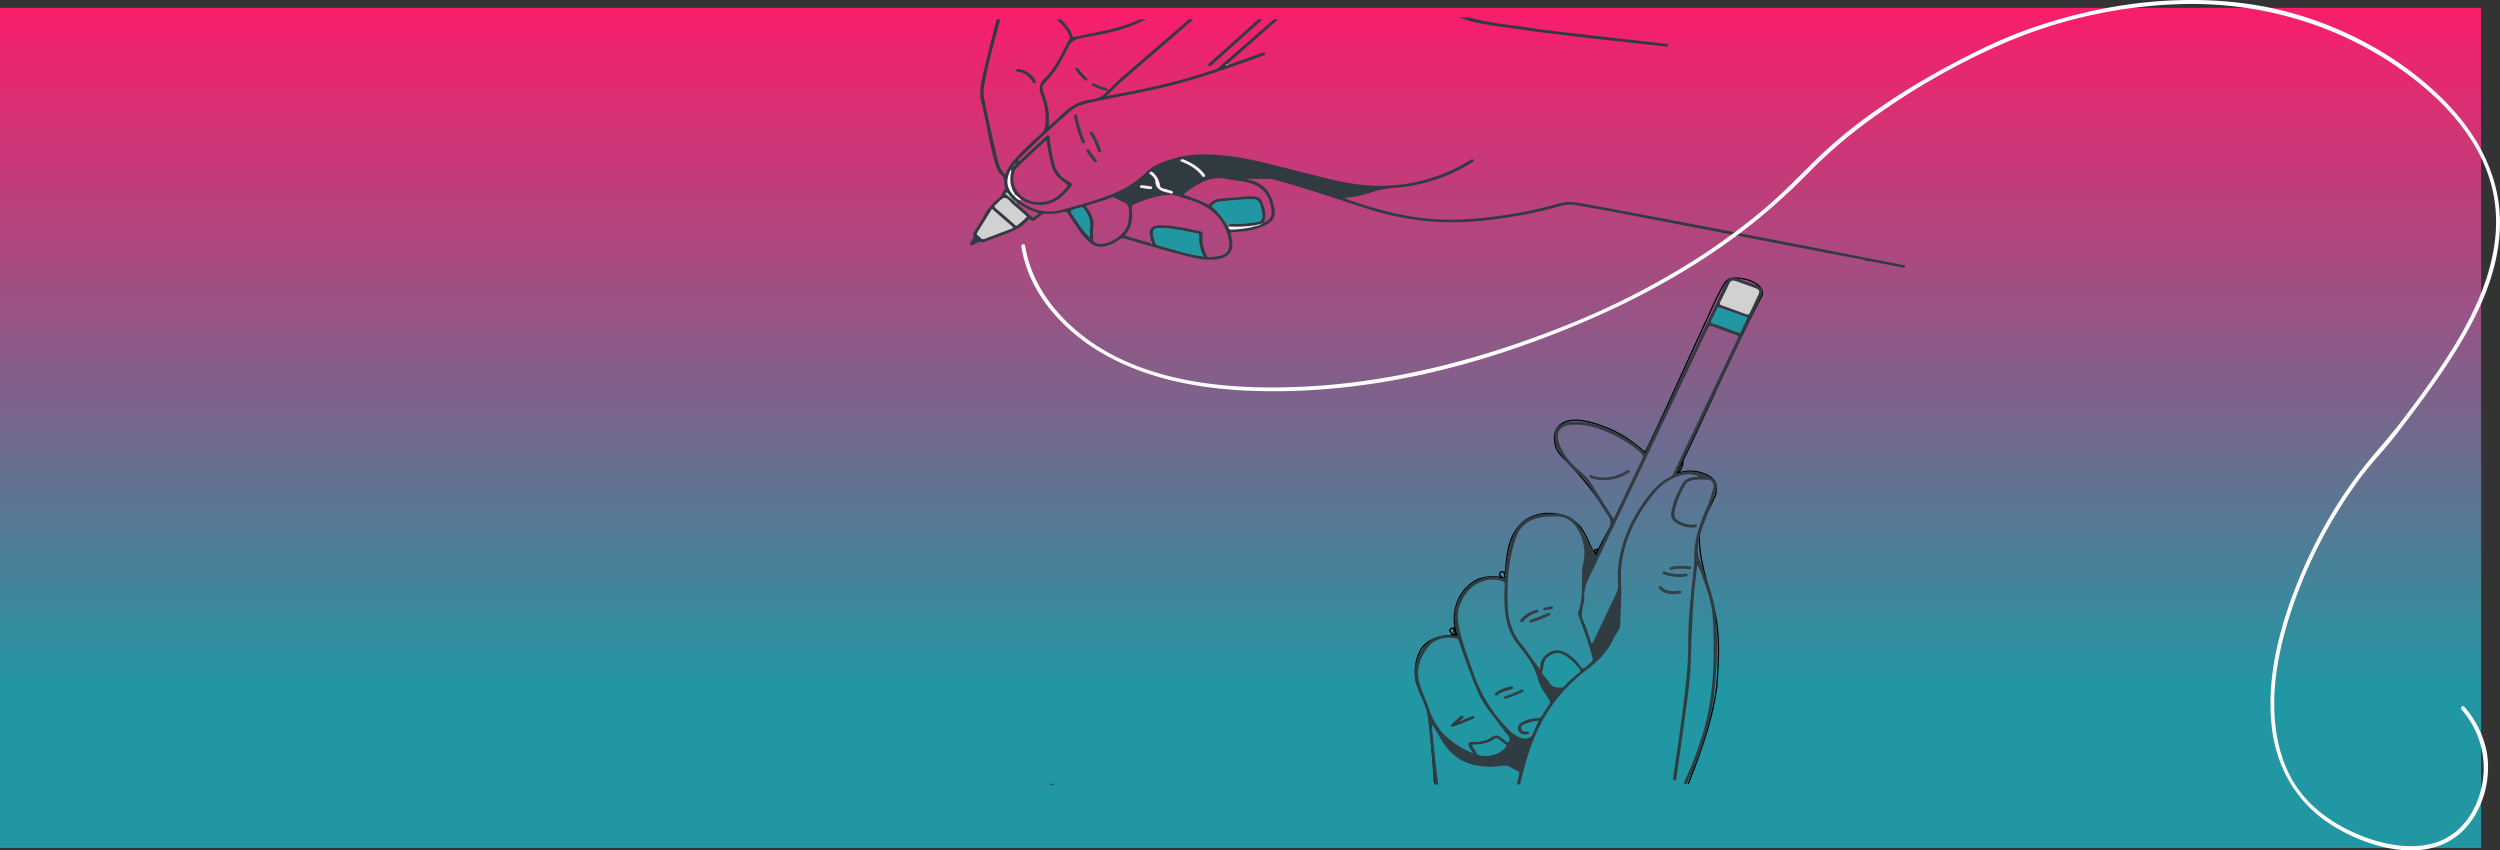 <svg id="Capa_6" data-name="Capa 6" xmlns="http://www.w3.org/2000/svg" xmlns:xlink="http://www.w3.org/1999/xlink" viewBox="0 0 1935.02 658.2"><rect x="0" y="0" width="1935.02" height="658.2" fill="#333333" stroke="none"/><defs><style>.cls-1{fill:url(#Degradado_sin_nombre_50);}.cls-2,.cls-5{fill:none;}.cls-2{stroke:#000;stroke-miterlimit:10;}.cls-3{fill:#2f3b40;}.cls-4{fill:#303c41;}.cls-6{fill:#2197a3;}.cls-7{fill:#d1d1d1;}.cls-8{fill:#f2f3f3;}.cls-9{fill:#fefefe;}.cls-10{fill:#91e1a7;}.cls-11{fill:#fcfcfc;}.cls-12{fill:#fff;}.cls-13{fill:#354046;}.cls-14{fill:#91e1a8;}.cls-15{fill:#fcfdfd;}</style><linearGradient id="Degradado_sin_nombre_50" x1="960.19" y1="656.32" x2="960.19" y2="-2416.01" gradientUnits="userSpaceOnUse"><stop offset="0.04" stop-color="#2197a3"/><stop offset="0.21" stop-color="#f71e6c"/><stop offset="0.47" stop-color="#f07868"/><stop offset="0.67" stop-color="#ebb970"/><stop offset="0.92" stop-color="#fff"/></linearGradient></defs><title>Banner6</title><rect class="cls-1" y="6.04" width="1920.39" height="650.28"/><path class="cls-2" d="M1306.34,600.39c9.62-24.56,19-50,22.18-76.4,1-15.47,2.1-30.93,0-47.3-3.14-21.84-12.56-41.85-13.61-63.68-1.05-12.73,7.33-23.65,12.57-36.38,1-5.46,1-10.92-5.24-14.56-8.38-4.55-16.75-4.55-24.87-1.93,1.44-3.1,2.36-6.5,4.89-9.12-.22,3.1-1.48,7.52-4.89,9.12,10-20.28,19.41-40.77,28.9-61.23s19-40.82,29.15-61q3.76-7.47,7.67-14.89c2-3.86-.91-7.71-4.65-10a28.92,28.92,0,0,0-12.3-3.89c-6-.55-9.23-.24-12.26,4.8-5.66,9.41-9.77,19.75-14.36,29.59-4.82,10.31-9.55,20.65-14.27,31-9.4,20.64-18.75,41.31-28.55,61.81q-1.86,3.9-3.75,7.8c-1.79-.94.92-1.8,0,0a94.93,94.93,0,0,0-33-20.58c-10.19-3.76-28.34-9-35.22,2-2.57,4.1-2.19,9.09-1,13.5,1.51,5.8,7.3,9.93,11.51,14.5a265.29,265.29,0,0,1,25,31.62c3.27,4.85,8.87,10.94,5.76,16.68-3.92,7.23-8.33,14.22-11,21.9a7.6,7.6,0,0,1,.54-3.11,25.28,25.28,0,0,1-.54,3.11c-.39-.81-2.2-4.84,0-4.78s.45,3.89,0,4.78c-5.21-7-7-15.64-12.54-22.49-10.12-11.88-31.06-13.7-43.63-3.69-13.61,11.82-12.56,28.2-14.66,43.66-9.61-2.76,1.74-9.87,0,0-8.37-1.82-17.8-1.82-25.12,3.64-13.62,10-16.76,27.29-11.21,40.94-2.11-1.07-3-4-2.81-6,1.62,1.64,2.08,3.95,2.81,6-1.68-.47-7.33-2.79-5.75-4.93,2.59-3.49,5.58,3.62,5.75,4.93a14.56,14.56,0,0,1-4.49-.81c1.31-.38,3.59-.18,4.49.81-10.78-.92-23.35,1.81-28.58,10.91a35.73,35.73,0,0,0-3.14,25.47c3.14,8.18,8.37,15.46,9.42,24.56,2.09,18.19,3.14,35.47,4.47,53.23" transform="translate(0.39 6.32)"/><path class="cls-3" d="M1472.79,198.87c-.49-.11-1-.2-1.48-.3-81-15.8-162-31.78-243.18-46.69-7.16-1.32-14.17-2.93-21.7-.74a313.06,313.06,0,0,1-40.19,8.74c-16.45,2.53-33,4.24-49.71,3.76-26.32-.75-51-7.46-75.16-16-.34-.13-.75-.23-.59-.91a77.09,77.09,0,0,0,20.08-4.1c6.13-2.32,12.45-3.09,19-3.63a129.88,129.88,0,0,0,59-19.53c.84-.52,1.93-1.05,1.17-2.06s-1.8-.23-2.55.26a108.88,108.88,0,0,1-14.92,8,131.83,131.83,0,0,1-70.71,10.86c-14.26-1.67-27.92-5.51-41.7-8.86-19.52-4.75-38.68-10.65-58.88-13.14-15-1.86-30-2.32-44.58,2.26-7.06,2.21-14.21,4.61-19.21,9.62a75.88,75.88,0,0,1-22.38,15.44c-13.65,6.26-28.4,10-43,14.06a35.58,35.58,0,0,1-30.53-5c-.9-.61-2.77-1.28-2.15-2.15.86-1.22,2.05.3,3,.71,10.64,4.87,20.86,3.55,29.27-3.9a59.67,59.67,0,0,0,6.49-6.93c1.53-1.86,1.6-3-1-4.29-5.83-2.93-9.64-7.34-11.26-13.1a133.41,133.41,0,0,1-3.71-19.45c-.14-1.09.35-2.59-1-3.09-1.68-.61-2.38,1-3.27,1.84-5.86,5.33-11.61,10.76-17.46,16.1-.71.64-1.28,2.37-2.56,1.43-.89-.66.72-1.6,1.38-2.26C802,103.23,815.18,91,828.83,79.1a20.45,20.45,0,0,1,7.93-4.22c3.54-1,7.12-2,10.75-2.72,13.64-2.8,27.34-5.39,41-8.26,28.24-5.95,55.26-15,82-24.73l7-2.57c.77-.28,1.63-.67,1.24-1.51s-1.31-.92-2.28-.49c-.8.35-1.67.61-2.51.91L950.1,44c-.45.11-1.15.42-1.3.29-.53-.5.28-.62.52-.92Q969.09,26,988.86,8.72H985.5q-21.07,18.33-42.08,36.73a8.65,8.65,0,0,1-2.91,1.84c-27,9.23-54.82,15.6-83.22,20.37-.24.19-.5.3-.74,0a3.5,3.5,0,0,1,.4-.32A153,153,0,0,1,869.27,55.4q27-23.35,54-46.68H919.8Q893.9,31.06,868,53.41c-3.64,3.14-6.92,6.61-10.37,9.92l-.75.77c-3.4,4-8,6.12-13.64,6.82-9.34,1.15-16.13,6-22.24,11.82-3,2.89-6.18,5.69-9.61,8.83,0-1.85-.11-3.2,0-4.54.72-8.07-2.13-15.62-4.49-23.23-.75-2.42-.55-4.12,1.5-6.08,8.2-7.86,13-17.52,17.74-27.08C828.46,26,831.65,24,837.26,23c13-2.36,26.11-4.64,38.35-9.4,3.58-1.4,7.06-3,10.53-4.61l.48-.22h-5a101.13,101.13,0,0,1-15.28,5.65c-11.42,3.2-23.16,5.39-34.85,7.75-.81.16-1.43.31-1.78-.74-1.71-5-5-9-8.84-12.66h-3.31c.71.66,1.41,1.32,2.09,2a36.83,36.83,0,0,1,7,8.89c.8,1.54,1.32,3.19.39,4.82-5.75,10.11-9.87,21.11-18.65,29.64-4.49,4.37-4.93,8.25-2.86,13.38A46.73,46.73,0,0,1,808.57,91a9.07,9.07,0,0,1-3,6.06,258,258,0,0,0-21.36,20.83,35.65,35.65,0,0,0-6.53,10.93c-3.67-3.56-5-7.65-5.95-11.69-3.66-15.71-7.22-31.45-10.42-47.24-1.32-6.56.71-13.1,2-19.56,2.85-14,6.87-27.79,10.5-41.65H771.6a5.49,5.49,0,0,1-.58,0c-3.5,13.44-6.91,26.89-10.09,40.38-1.91,8.13-3.83,16.36-1.49,24.76,1,3.48,1.59,7,2.37,10.58,2.43,11,4.18,22.15,7.28,33.06,1.18,4.16,2.07,8.63,5.67,11.74s1.18,7.39,3,10.78c-2.53,1.66-2.26,4.82-4.48,6.56a45.49,45.49,0,0,0-12.4,14.7c-2.15,4.05-4.79,7.9-7.19,11.85-.37.62-1.13,1.49-.9,1.87,1.48,2.49-.92,4-1.67,6-.27.7-1.18,1.38-.33,2.15s1.84.12,2.7-.26c1.62-.7,3.63-2.32,4.75-1.94,2.41.81,3.91-.33,5.67-.91,2.82-.93,5.54-2.1,8.33-3.12,8.45-3.07,17.08-5.89,22.82-12.66a5.14,5.14,0,0,1,.42-.38,1.1,1.1,0,0,1,1.76,0c1.48,1.69,2.68.79,3.94-.26,1.47-1.2,3-2.34,4.48-3.54a3.41,3.41,0,0,1,2.68-.94,42.5,42.5,0,0,0,14.36-1.3c1.86-.44,2.71,0,3.58,1.37,2.49,3.92,5.1,7.77,7.71,11.63A47.26,47.26,0,0,0,843.94,182a11.91,11.91,0,0,0,9.76,2.45A27.57,27.57,0,0,0,866,179.1a4.5,4.5,0,0,1,4.59-.67c16.51,4.93,33,9.84,49.82,14,6.81,1.69,13.72,2.91,20.91,1.92s12.85-4.73,12.09-12.31a26.62,26.62,0,0,0-.93-6c-.81-2.35.08-2.72,2.59-2.82,8.33-.34,16.45-1.56,23.88-5.15,5.63-2.72,8.07-6.7,7.17-12.21a43.75,43.75,0,0,0-1.9-7.7c-2.73-7.61-8.2-13-17.26-15.24-.58-.15-1.48.09-1.76-.79,5.08,0,10.13,0,15.17,0a24.08,24.08,0,0,1,6.5.93c25.12,6.67,49.39,15.41,74.09,23.09a212.07,212.07,0,0,0,83.52,8.56A355.5,355.5,0,0,0,1208.06,153a22.23,22.23,0,0,1,10.1-.73c9.29,1.67,18.63,3.15,27.89,4.92q91.47,17.5,182.9,35.15c5.46,1,11.06,1.67,16.3,3.49,3.09-.1,6,.85,8.91,1.38,6,1.09,12,2.31,18,3.46.72.14,1.71.55,2-.47S1473.6,199.06,1472.79,198.87ZM788.91,148.69c-1.87-.71-3.07-2.12-4.37-3.49.13-.25.19-.56.38-.65a1,1,0,0,1,.79,0c1.31,1.08,2.61,2.15,3.81,3.31A.51.51,0,0,1,788.91,148.69ZM785.07,121c.07,0,.25.15.39.23l-.45.48-.53-.31A2.92,2.92,0,0,1,785.07,121Zm-.59,6.64a6.49,6.49,0,0,1,1.54-3.36c7.44-7.52,15.38-14.62,23.6-22.26a161.88,161.88,0,0,0,3.78,19.64c1.67,5.9,5.43,10.49,11.16,13.87,1.48.87,1.77,1.49.64,2.86-4.07,4.92-8.53,9.5-15.53,11.18C794.3,153.21,781,141.59,784.48,127.59Zm-2.65-2.26a4.42,4.42,0,0,1,2.07-3.11c.71,1.77-1.41,2.43-1.37,3.73a21.09,21.09,0,0,0,2,17c.28.51,1.11,1.1.33,1.58-1,.58-1.38-.4-1.79-.89C778.16,137.79,778.64,131.62,781.83,125.33Zm.78,45.28-21.05,7.94c-2.46.93-2.95-1.27-4.26-2.11-.85-.55-2.2-1.17-1.34-2.54l11.46-18.48c5.36,4.65,10.47,9.11,15.61,13.53C784,169.8,783.67,170.21,782.61,170.61Zm3.62-2.19a5.85,5.85,0,0,1-1.37-1c-4.85-4.21-9.64-8.46-14.55-12.61-1.28-1.08-1.19-1.7.05-2.67,2.32-1.81,4.36-5.06,6.79-5.26s4.48,3.28,6.7,5.14c3.2,2.66,6.28,5.44,9.41,8.17.42.37.83.76,1.16,1.06C794.48,161.84,786.68,168.61,786.23,168.42Zm17-9.26c-3.74,3.39-3.75,3.4-7.42.17l-9.52-8.41-.6-.53-.59-.53-.61-.56-.6-.57-.61-.48c-.21-.16-.41-.33-.61-.5l-.6-.51-3.7-3.06c-.47-.39-.81-.76-.14-1.26s1.07-.23,1.44.26l2.82,3.69.58.55.58.55.58.55.63.5.64.5.63.5.61.52c5.31,3.13,10.49,6.45,16.81,8A2.84,2.84,0,0,1,803.27,159.16Zm110.08-41.53c.12-.56.84-.69,1.8-.67a7.72,7.72,0,0,1,.82.26c6.18,2.56,11.69,5.85,15.59,10.88.57.73,1.36,1.54.26,2.29-.88.6-1.49-.17-1.92-.74-3.75-4.9-9-8.19-15.06-10.63C914.15,118.74,913.17,118.53,913.35,117.63Zm-23.85,9.68c.32-.33.68-.62,1-.89a3.61,3.61,0,0,1,2,1.24,16.06,16.06,0,0,1,4.91,9.39c.29,1.59,1.1,2.21,2.76,2.57,2,.45,4,1.14,6,1.72.93.27,1.49.56,1.15,1.64-.45,1.4-1.22.32-1.8.29s-.93-.34-1.41-.42c-5.67-1-10-3-10.2-8.85-.09-2.16-2-3.94-3.9-5.44C889.59,128.24,888.9,127.94,889.5,127.31ZM882,138.07c.12-.89.91-1.07,1.77-1,2.07.26,4.13.59,6.2.85.93.11,1.6.47,1.45,1.3s-1.07.89-2.36.76c-1.61-.23-3.67-.52-5.73-.83C882.56,139.08,881.84,138.87,882,138.07Zm-38.71,31.56c-.44,2.53-.08,5.17-.08,7.77-5.29-4.84-8.73-10.51-12.48-16-3.2-4.69-3.19-4.7,2.75-6.44,4.15-1.22,4.14-1.21,6.4,2.17C842.42,161,844.05,165,843.24,169.63Zm9.57,12.85a8.93,8.93,0,0,1-4.14-.41c-1.84-.68-3.48-1.41-3-3.79.36-1.86-.16-3.84-.32-6.23,1.71-6.32-.29-12.39-4.81-17.94-.73-.89-.3-1.15.65-1.45,6.34-2,12.82-3.74,19-6.21a2.85,2.85,0,0,1,2.53.47,34.82,34.82,0,0,0,5.49,2.76c4.35,1.4,5.31,4.21,5.23,7.83a45.8,45.8,0,0,1-.72,8.91C871,174,861.7,181.43,852.81,182.48Zm59.84,5.81c-5.31-1.41-10.56-3-15.86-4.38-1.71-.46-2.7-1-3.11-2.77-.47-2-1.55-4-1.71-6.09-.27-3.49,1.18-4.91,5.14-4.9,10,0,19.52,2.43,29.17,4.2,1.29.24,1.55.87,1.48,1.89a29.22,29.22,0,0,0,3.51,16A124.37,124.37,0,0,1,912.65,188.29Zm28.74,3.87c-9,.92-7,1.83-9.84-5.71a24.71,24.71,0,0,1-1.21-11.18c.1-1.2.07-2.16-1.73-2.55-9.88-2.13-19.75-4.4-30-4.67-7.58-.2-10.24,2.71-8.8,9.23.32,1.45.89,2.86,1.34,4.29.08.19.16.37.23.55l-.7-.09q-9.46-2.73-18.94-5.47c-.74-.22-2.07-.16-.94-1.45,5.26-6,5.39-13,4.79-20.1-.14-1.79.28-2.65,2.15-3.42,8-3.32,16.22-6.23,25.21-7a17.51,17.51,0,0,1,7.46.58c7.1,2.6,14.69,4.24,21.24,7.89,10.34,5.74,16.08,14.22,18.71,24.44a22.45,22.45,0,0,1,.66,6.27C950.87,188.51,947.77,191.51,941.39,192.16ZM975.89,167c-1.47,1.43-3.54,1.59-5.49,2a77.05,77.05,0,0,1-17.48,2.35c-1.95.07-2.38-.89-2.58-2.21-3.56-5.26-6.83-10.7-12.19-14.85-1-.74-.39-1.39.21-2a8.65,8.65,0,0,1,5.45-2.58c8.2-.91,16.42-1.63,24.69-1.92,3.29-.12,5.25,1.06,6.21,3.86a27.72,27.72,0,0,1,2,9.51c0,2.43-1.19,3.86-4.08,4.38a115.77,115.77,0,0,1-19.24,1.54c-1.52,0-3.27-.21-2.84,1.95a97.76,97.76,0,0,0,19.87-.86l5.48-1.18c.07-.38.37-.52.77-.49.09,0,.17.18.26.29Zm7.27-14a24.63,24.63,0,0,1,.68,6.28c-.22,2.91-2.62,5.56-6.16,6.59,2.64-5.63.77-10.87-1.25-16.12-.93-2.44-2.82-3.66-5.76-4-4.89-.49-9.66.31-14.48.68-4.12.33-8.26.54-12.36,1a11.47,11.47,0,0,0-7.7,3.77c-.49.57-.73,1.22-1.83.63-5.76-3.09-12.1-5.13-18.7-7.59,5.78-4.75,11.63-8.72,18.68-11.2a27.69,27.69,0,0,1,14.51-.88c4.44.82,8.94,1.38,13.4,2.09C974.28,136.22,981.2,142.4,983.16,153Z" transform="translate(0.39 6.32)"/><path class="cls-4" d="M1362.54,223.74c2.58-5.4,1.53-7.52-4.75-9.74l-12-4.24c-5.94-2.1-8.37-1.22-10.81,3.94-5.19,11-10.33,22-15.55,32.91q-15.72,33.08-31.51,66.12-7.47,15.66-15,31.38a3.5,3.5,0,0,1-.9-.45c-6.81-7.36-15.93-12.1-25.24-16.52-9.7-4.6-20-7.53-31.29-6.89-8,.46-12.68,4.65-12.58,11.32a23.89,23.89,0,0,0,3.56,11.59c4.26,7.4,10.22,13.65,17.17,19.24a13.11,13.11,0,0,1,3,2.89c6.48,10.22,13,20.44,19.53,30.61a3.52,3.52,0,0,1,.17,3.93c-2.74,5.55-5.34,11.16-8,16.74-1,2.2-2.11,4.39-3.46,7.16-3.3-6.13-7.31-11.18-9.83-16.94-3.44-7.9-8.48-14.42-19.3-15.47a58.34,58.34,0,0,0-8.77.05c-13.76.76-22.21,6.57-26.43,17.89-3.66,9.84-5.27,20-6.05,30.24-.15,1.9-.51,2.41-2.75,1.68a23.81,23.81,0,0,0-17.29,1.05c-12.09,5.21-20.52,19.55-18.87,32.15a78.13,78.13,0,0,0,2.13,11.41c-1.61-.13-2.89-.27-4.17-.33-8.21-.36-15.48,1.37-20.54,7.44a40,40,0,0,0-6.5,11.83c-3.08,8.2-1.92,16.2,1.34,24.2,2.62,6.43,5.94,12.8,6.83,19.57,1.89,14.38,3,28.84,4.54,43.26.31,3.06.69,6.1,1.08,9.15l2.61.1q-2.52-18.74-4.27-37.55c-.28-2.89-1-5.78-.34-8.78,2.49,3.81,4.65,7.72,6.94,11.57,5.48,9.2,13,16.52,25,19.39a58.1,58.1,0,0,0,21.91.8c2.41-.35,4.48-.29,6.51,1a46.3,46.3,0,0,0,5.64,3.06,1.83,1.83,0,0,1,1.18,2.53q-.91,3.66-1.76,7.32c0,.12,0,.24-.08.36a6.83,6.83,0,0,1,1.5.07l.89.12.14,0a1.62,1.62,0,0,1,0-.19c1.82-7.87,3.94-15.69,6.41-23.46,8.11-25.53,22.17-47.84,45.52-65.43,8.41-6.33,15.6-13.72,19.95-22.88,1.3-2.75,3.07-5.33,4.64-8a5.76,5.76,0,0,0,.91-2.74c.42-11.32,1.18-22.65.71-34-1.08-25.68,9-48.17,25.68-68.77a41.24,41.24,0,0,1,21.42-14c4.4-1.23,8.58-.66,13,.58a3,3,0,0,1-2.48.76c-4.88.33-8.53,2-10.7,6.15-3.12,5.91-6,11.89-7.43,18.27-.62,2.72-1.43,5.59.18,8.26,2.38,4,12.15,7.53,17.26,6.44.88-.19,1.94-.3,1.82-1.37-.15-1.25-1.3-.82-2.13-.75a21.4,21.4,0,0,1-11.51-2.57c-3.17-1.61-4.27-3.94-3.7-7.1a65.62,65.62,0,0,1,8.21-21.06,5.52,5.52,0,0,1,2.5-2.58c5.11-2.25,10.59-1.48,16-1.46.26,0,.5.28.76.41,3,1.52,3,3.85,2.41,6.42a110.94,110.94,0,0,1-6.14,17.6c-5.27,12.35-9.12,24.89-8.5,38.23a57.61,57.61,0,0,1-.73,8.66c-1.81,17.92-3.89,35.83-3.92,53.85a275.94,275.94,0,0,1-1.45,29.46c-2.51,23.24-5.75,46.4-9.28,69.54-.36,2.35-.66,4.7-.94,7.06-.08.69-.05,1.48,1.07,1.59s1.22-.72,1.39-1.38a11.74,11.74,0,0,0,.17-1.31c1.93-13.76,3.93-27.51,5.8-41.28,2.16-15.94,4.65-31.87,5.18-47.94.75-22.55,1.37-45.1,4.2-67.55l.93-7.6a46.51,46.51,0,0,1,3.65,8.51c2.52,7.4,5.43,14.71,6.91,22.33,1.84,9.47,1.89,19.05,2,28.62.38,22.25-1,44.37-6.87,66.14a275.65,275.65,0,0,1-15.13,41c-.43.94-.82,1.88-1.22,2.82q1.23.13,2.43.33c1.3-3.22,2.67-6.42,4.18-9.6,5.78-12.18,9.61-24.91,12.9-37.77a202.74,202.74,0,0,0,5.48-37.55c1-16.32,1.36-32.65-.58-48.92-1.42-11.92-6.32-23.18-10.11-34.63-1-2.94-2.35-5.78-2.86-8.84-1.13-6.86.47-13.44,2.7-20,3.49-10.25,8.25-20.17,11-30.62.79-3,1.17-6.06-2.13-8.18-7.3-4.67-15.35-6.9-24.47-5.24-1.24.23-2.29,1.13-4,.8,2.39-5,4.72-9.91,7.07-14.82Q1333.5,284.53,1362.54,223.74Zm-31.36,3.71c2.38-4.64,4.5-9.37,6.8-14,1.33-2.71,2.59-3.14,5.67-2,4.85,1.72,9.68,3.48,14.52,5.23,1.76.64,3.26,1.46,3.07,3.51-.2.5-.4,1.09-.67,1.65-2.18,4.62-4.42,9.21-6.54,13.84-.65,1.41-1.3,1.85-3.1,1.17-6.08-2.32-12.24-4.51-18.4-6.66C1330.91,229.54,1330.37,229,1331.18,227.45Zm-7,14.59c1.58-3.12,3.12-6.26,4.52-9.45.51-1.13,1.1-1.2,2.24-.79,6.51,2.36,13,4.66,19.55,7,.57.2,1.49.23,1.37,1.19-.07.18-.16.44-.28.68-1.51,3.15-3.06,6.28-4.5,9.46-.49,1.07-1,1.26-2.25.81-6.5-2.39-13-4.71-19.56-7C1324.13,243.56,1323.59,243.19,1324.17,242Zm-92.06,127.2a41.18,41.18,0,0,0-8.81-10.19c-7.82-6.57-14.49-13.93-17.24-23.39a16.56,16.56,0,0,1-.58-2.58c-.75-6.37,3-10.2,10.41-10.66a55.12,55.12,0,0,1,22.41,3.64c11.76,4.27,22.32,10.13,31.27,18.11,1.76,1.56,2,3,1,5.07-7,14.36-13.78,28.78-20.67,43.17a4.37,4.37,0,0,1-1.64,2.42C1242.86,386.29,1237.35,377.83,1232.11,369.24Zm-67.23,202.84c-4.39,5.41-13.42,8-20.76,5.91-.93-.26-1.36-.49-1.66-1.45-.66-2.17-2.75-3.82-3.39-6.38,6.31-.19,12.26-.84,17.18-4.45a2.35,2.35,0,0,1,3,0c1.9,1.43,3.75,2.92,5.67,4.33C1165.94,570.83,1165.44,571.39,1164.88,572.08Zm2.73-4.8c-.38,1.35-.84,1.37-1.92.52q-2.34-1.87-4.82-3.6a5.12,5.12,0,0,0-6.54,0c-4.19,3-9.23,3.78-14.49,3.75-3.61,0-4.35.82-3.08,3.74a20.6,20.6,0,0,0,1.35,2.35c.41.69.86,1.37,1.68,2.66a66.87,66.87,0,0,1-16.94-9.71c-9-6.69-14.06-15.46-17.38-25.11-2.37-6.87-5.71-13.5-7.44-20.53-2.5-10.16.84-19.36,7.54-27.58,4.58-5.62,13.94-7.8,21.29-5.8,1.47.4,1.59,1.38,2,2.4,5,14.11,9.79,28.29,16.1,42.05,3.49,7.61,9.37,13.86,14.27,20.66,2.45,3.42,5,6.79,7.73,10.06A4,4,0,0,1,1167.61,567.28Zm30.94-28.21c-1.93,2.77-3.72,5.62-5.41,8.51a3.57,3.57,0,0,1-3.19,1.92c-4.41.42-8.82,1-12.59,3.34-2.63,1.6-3.56,4.1-2.38,6.45s3.23,3,5.9,2.82c1-.07,2.27,0,2.25-1.21s-1.19-.92-2.09-.94c-1.75-.05-3.52-.14-4-2.05s.73-2.95,2.48-3.74a39.52,39.52,0,0,1,11.14-2.7c-1.87,4-3.55,7.76-5.37,11.46-1,2.06-5.07,3-8.28,1.9-4.8-1.6-8.18-4.75-11.34-8.08a113.8,113.8,0,0,1-25.39-41.45c-3.42-9.9-7.24-19.69-9.87-29.78-2.12-8.16-4-16.46-.45-24.62,3.38-7.69,8.42-14.48,17.87-17.51a22.23,22.23,0,0,1,14.19,0c1.85.63,2.42,1.47,2.29,3.13a114.31,114.31,0,0,0,0,18.41c.85,9.76,3.35,18.92,9.82,27.22,5.23,6.72,10.72,13.39,13.88,21.17a28.65,28.65,0,0,1,1.65,4.77c1.37,6.45,5.49,11.81,9,17.4A2.73,2.73,0,0,1,1198.55,539.07ZM1222,514a94.32,94.32,0,0,0-11.85,10.86c-1,1.15-2.31.81-3.14.86-3.82.08-6.49-.9-8.11-3.7-.81-1.4-2-2.64-2.93-4s-3.19-3.3-2.75-4.16c2-3.89.22-8.81,5-12,4.23-2.85,7.52-3.55,12.08-1.09,5.18,2.8,8.65,7,12.13,11.23C1223.1,512.89,1222.75,513.4,1222,514Zm8.93-7.63c-2,1.56-3.76,4.36-5.9,4.59-1.74.18-3-3.24-4.74-4.91a46.07,46.07,0,0,0-7.82-6.57c-6.62-4.12-12.64-2.93-17.89,2.75-2.4,2.6-3,5.78-2.85,9.86-4-5.54-7.55-10.39-11.06-15.25a49,49,0,0,0-2.9-4c-8.36-9.41-10.9-20.42-11.2-31.88-.4-15.37.33-30.71,4.7-45.72,1.31-4.48,2.65-9,5.84-12.88,4.78-5.8,11.61-8.17,19.47-8.8,1.9-.15,3.84,0,5.75-.12,9-.65,14.68,3.52,18.5,10a36,36,0,0,1,4,27.36,34.07,34.07,0,0,0-.67,8.1c0,9.64.33,19.31-3,28.68a4.42,4.42,0,0,0,.44,3.08c3.79,10.52,7.7,21,10.56,31.76C1232.56,504.07,1232.42,505.23,1230.93,506.38Zm63.73-145.95a3.69,3.69,0,0,1-1.74,2.06c-8.32,4-14,10.22-19,17-12.09,16.26-19.81,33.9-21.82,53.25-.5,4.79-.15,9.65-.1,14.48a11.62,11.62,0,0,1-1.19,5.36c-5.87,12.22-11.66,24.48-17.5,36.72a4.93,4.93,0,0,1-1.81,2.54c-2.16-6.08-3.8-12.06-6.46-17.69-2.2-4.67-.55-8.88.22-13.3a18.29,18.29,0,0,0,.64-4.42c-.66-8.63,3.87-16,7.48-23.57q44.09-92.48,88.13-185c1-2,1.74-2.35,4-1.43,5.86,2.32,11.84,4.4,17.83,6.48,1.7.59,2,1.18,1.25,2.69Q1319.59,308,1294.66,360.43Z" transform="translate(0.39 6.32)"/><path class="cls-5" d="M890.68,182c-6.31-1.83-12.63-3.64-18.94-5.48-.74-.22-2.07-.16-.94-1.45,5.26-6,5.39-13,4.79-20.1-.14-1.79.28-2.65,2.15-3.42,8-3.32,16.22-6.23,25.21-7a17.51,17.51,0,0,1,7.46.58c7.1,2.6,14.69,4.24,21.24,7.89,10.34,5.74,16.08,14.22,18.71,24.44a22.45,22.45,0,0,1,.66,6.27c-.15,4.75-3.25,7.75-9.63,8.4-9,.92-7,1.83-9.84-5.71a24.71,24.71,0,0,1-1.21-11.18c.1-1.2.07-2.16-1.73-2.55-9.88-2.13-19.75-4.4-30-4.67-7.58-.2-10.24,2.71-8.8,9.23.32,1.45.89,2.86,1.34,4.29Z" transform="translate(0.39 6.32)"/><path class="cls-5" d="M809.62,102a161.88,161.88,0,0,0,3.78,19.64c1.67,5.9,5.43,10.49,11.16,13.87,1.48.87,1.77,1.49.64,2.86-4.07,4.92-8.53,9.5-15.53,11.18-15.37,3.69-28.63-7.93-25.19-21.93a6.49,6.49,0,0,1,1.54-3.36C793.46,116.71,801.4,109.61,809.62,102Z" transform="translate(0.39 6.32)"/><path class="cls-5" d="M915.6,144.28c5.78-4.75,11.63-8.72,18.68-11.2a27.69,27.69,0,0,1,14.51-.88c4.44.82,8.94,1.38,13.4,2.09,12.09,1.93,19,8.11,21,18.71a24.63,24.63,0,0,1,.68,6.28c-.22,2.91-2.62,5.56-6.16,6.59,2.64-5.63.77-10.87-1.25-16.12-.93-2.44-2.82-3.66-5.76-4-4.89-.49-9.66.31-14.48.68-4.12.33-8.26.54-12.36,1a11.47,11.47,0,0,0-7.7,3.77c-.49.57-.73,1.23-1.83.63C928.54,148.78,922.2,146.74,915.6,144.28Z" transform="translate(0.39 6.32)"/><path class="cls-5" d="M845.33,172.05c1.71-6.32-.29-12.39-4.81-17.94-.73-.89-.3-1.15.65-1.45,6.34-2,12.82-3.74,19-6.21a2.85,2.85,0,0,1,2.53.47,34.82,34.82,0,0,0,5.49,2.76c4.35,1.4,5.31,4.21,5.23,7.83a45.8,45.8,0,0,1-.72,8.91c-1.71,7.61-11,15-19.86,16.06a8.93,8.93,0,0,1-4.14-.41c-1.84-.68-3.48-1.41-3-3.79C846,176.42,845.49,174.44,845.33,172.05Z" transform="translate(0.39 6.32)"/><path class="cls-6" d="M950.34,169.14c-3.56-5.26-6.83-10.7-12.19-14.85-1-.74-.39-1.39.21-2a8.65,8.65,0,0,1,5.45-2.58c8.2-.91,16.42-1.63,24.69-1.92,3.29-.12,5.25,1.06,6.21,3.86a27.72,27.72,0,0,1,2,9.51c0,2.43-1.19,3.86-4.08,4.38a115.77,115.77,0,0,1-19.24,1.54c-1.52,0-3.27-.21-2.84,1.95Z" transform="translate(0.39 6.32)"/><path class="cls-6" d="M931.27,192.27a124.37,124.37,0,0,1-18.62-4c-5.31-1.41-10.56-3-15.86-4.38-1.71-.46-2.7-1-3.11-2.77-.47-2-1.55-4-1.71-6.09-.27-3.49,1.18-4.91,5.14-4.9,10,0,19.52,2.43,29.17,4.2,1.29.24,1.55.87,1.48,1.89A29.22,29.22,0,0,0,931.27,192.27Z" transform="translate(0.39 6.32)"/><path class="cls-7" d="M767.42,155.42c5.36,4.65,10.47,9.11,15.61,13.53,1,.85.64,1.26-.42,1.66l-21.05,7.94c-2.46.93-2.95-1.27-4.26-2.11-.85-.55-2.2-1.17-1.34-2.54Z" transform="translate(0.39 6.32)"/><path class="cls-7" d="M794.42,161.24c.06.6-7.74,7.37-8.19,7.18a5.85,5.85,0,0,1-1.37-1c-4.85-4.21-9.64-8.46-14.55-12.61-1.28-1.08-1.19-1.7.05-2.67,2.32-1.81,4.36-5.06,6.79-5.26s4.48,3.28,6.7,5.14c3.2,2.66,6.28,5.44,9.41,8.17C793.68,160.55,794.09,160.94,794.42,161.24Z" transform="translate(0.39 6.32)"/><path class="cls-6" d="M843.16,177.4c-5.29-4.84-8.73-10.51-12.48-16-3.2-4.69-3.19-4.7,2.75-6.44,4.15-1.22,4.14-1.21,6.4,2.17,2.59,3.86,4.22,7.85,3.41,12.5C842.8,172.16,843.16,174.8,843.16,177.4Z" transform="translate(0.39 6.32)"/><path class="cls-8" d="M890.47,126.42a3.61,3.61,0,0,1,2,1.24,16.06,16.06,0,0,1,4.91,9.39c.29,1.59,1.1,2.21,2.76,2.57,2,.45,4,1.14,6,1.72.93.27,1.49.56,1.15,1.64-.45,1.4-1.22.32-1.8.29s-.93-.34-1.41-.42c-5.67-1-10-3-10.2-8.85-.09-2.16-2-3.94-3.9-5.44-.41-.32-1.1-.62-.5-1.25C889.82,127,890.18,126.69,890.47,126.42Z" transform="translate(0.39 6.32)"/><path class="cls-5" d="M786.78,150.54c5.31,3.13,10.49,6.45,16.81,8a2.84,2.84,0,0,1-.32.66c-3.74,3.39-3.75,3.4-7.42.17q-4.77-4.2-9.51-8.41Z" transform="translate(0.39 6.32)"/><path class="cls-8" d="M970.4,169a77.05,77.05,0,0,1-17.48,2.35c-1.95.07-2.38-.89-2.58-2.21l.18-.14a97.76,97.76,0,0,0,19.87-.86Z" transform="translate(0.39 6.32)"/><path class="cls-9" d="M782.53,126a21.09,21.09,0,0,0,2,17c.28.51,1.11,1.1.33,1.58-1,.58-1.38-.4-1.79-.89-4.9-5.88-4.42-12-1.23-18.34Z" transform="translate(0.39 6.32)"/><path class="cls-8" d="M889,140c-1.61-.23-3.67-.52-5.73-.83-.72-.11-1.44-.32-1.33-1.12s.91-1.07,1.77-1c2.07.26,4.13.59,6.2.85.93.11,1.6.47,1.45,1.3S890.3,140.15,889,140Z" transform="translate(0.39 6.32)"/><path class="cls-10" d="M782.1,147.24l-3.69-3.06c-.47-.39-.81-.76-.14-1.26s1.07-.23,1.44.26l2.82,3.69Z" transform="translate(0.39 6.32)"/><path class="cls-9" d="M784.54,145.2c.13-.25.19-.56.38-.65a1,1,0,0,1,.79,0c1.31,1.08,2.61,2.15,3.81,3.31a.51.51,0,0,1-.61.79C787,148,785.84,146.57,784.54,145.2Z" transform="translate(0.39 6.32)"/><path class="cls-7" d="M970.4,169v-.86l5.48-1.18,0,0C974.42,168.41,972.35,168.57,970.4,169Z" transform="translate(0.39 6.32)"/><path class="cls-7" d="M975.87,167c.07-.38.37-.52.77-.49.09,0,.17.18.26.29l-1,.22Z" transform="translate(0.39 6.32)"/><path class="cls-11" d="M891.15,181.57l.23.55-.7-.09Z" transform="translate(0.39 6.32)"/><path class="cls-10" d="M786.18,150l.6.52-.44.38-.61-.53Z" transform="translate(0.39 6.32)"/><path class="cls-10" d="M782.53,146.87l.58.55c-.14.11-.28.22-.4.33l-.6-.51A5,5,0,0,1,782.53,146.87Z" transform="translate(0.39 6.32)"/><path class="cls-10" d="M783.31,148.26l-.6-.51c.12-.11.26-.22.4-.33l.58.55Z" transform="translate(0.39 6.32)"/><path class="cls-10" d="M783.93,148.73l-.61-.48.37-.28.58.55Z" transform="translate(0.39 6.32)"/><path class="cls-10" d="M784.53,149.31l-.6-.58.34-.21.63.5Z" transform="translate(0.39 6.32)"/><path class="cls-10" d="M784.9,149l.64.5c-.14.11-.27.23-.4.35l-.61-.56Z" transform="translate(0.39 6.32)"/><path class="cls-10" d="M785.54,149.52l.63.5-.44.37-.59-.52C785.27,149.75,785.4,149.63,785.54,149.52Z" transform="translate(0.39 6.32)"/><path class="cls-5" d="M1191.73,512.1c-4-5.54-7.55-10.39-11.06-15.25a49,49,0,0,0-2.9-4c-8.36-9.41-10.9-20.42-11.2-31.88-.4-15.37.33-30.71,4.7-45.72,1.31-4.48,2.65-9,5.84-12.88,4.78-5.8,11.61-8.17,19.47-8.8,1.9-.15,3.84,0,5.75-.12,9-.65,14.68,3.52,18.5,10a36,36,0,0,1,4,27.36,34.07,34.07,0,0,0-.67,8.1c0,9.64.33,19.31-3,28.68a4.42,4.42,0,0,0,.44,3.08c3.79,10.52,7.7,21,10.56,31.76.44,1.65.3,2.81-1.19,4-2,1.56-3.76,4.36-5.9,4.59-1.74.18-3-3.24-4.74-4.91a46.07,46.07,0,0,0-7.82-6.57c-6.62-4.12-12.64-2.93-17.89,2.75C1192.18,504.84,1191.58,508,1191.73,512.1Zm-7.14-36.53a82.13,82.13,0,0,0,14.55-5.76.82.82,0,0,0,.26-1.37,1,1,0,0,0-1.3-.36c-4.56,2.05-9.26,3.83-14,5.49-.64.22-.94.7-.64,1.28A1.21,1.21,0,0,0,1184.59,475.57Zm5.61-9c-.34-1.32-1.29-1-2.3-.68A22.75,22.75,0,0,0,1177,473c-.55.63-1.3,1.33-.3,2s1.68-.06,2.22-.71a20.86,20.86,0,0,1,9.72-6.32C1189.38,467.71,1190.16,467.47,1190.2,466.59Zm4.92-.5c2.13-.36,3.7-.66,5.28-.89.82-.12,1.29-.44,1.19-1.2s-.67-1.07-1.48-.93c-1.67.28-3.32.6-5,.93-.83.17-1.16.68-.9,1.38A1.14,1.14,0,0,0,1195.12,466.09Z" transform="translate(0.39 6.32)"/><path class="cls-5" d="M1190.65,551.47c-1.87,4-3.55,7.76-5.37,11.46-1,2.06-5.07,3-8.28,1.9-4.8-1.6-8.18-4.75-11.34-8.08a113.8,113.8,0,0,1-25.39-41.45c-3.42-9.9-7.24-19.69-9.87-29.78-2.12-8.16-4-16.46-.45-24.62,3.38-7.69,8.42-14.48,17.87-17.51a22.23,22.23,0,0,1,14.19,0c1.85.63,2.42,1.47,2.29,3.13a114.31,114.31,0,0,0,0,18.41c.85,9.76,3.35,18.92,9.82,27.22,5.23,6.72,10.72,13.39,13.88,21.17a28.65,28.65,0,0,1,1.65,4.77c1.37,6.45,5.49,11.81,9,17.4a2.73,2.73,0,0,1-.14,3.55c-1.93,2.77-3.72,5.62-5.41,8.51a3.57,3.57,0,0,1-3.18,1.92c-4.42.42-8.83,1-12.6,3.34-2.63,1.6-3.56,4.1-2.38,6.45s3.23,3,5.9,2.82c1-.07,2.27,0,2.25-1.21s-1.19-.92-2.09-.94c-1.75-.05-3.52-.14-4-2.05s.73-2.95,2.48-3.74A39.52,39.52,0,0,1,1190.65,551.47Zm-19.86-25.39c-.08-.91-.75-1.23-1.65-1.07a24.77,24.77,0,0,0-3.76.88c-3,1-6.07,1.88-8.2,4.15-.53.56-1,1.2-.12,1.83a1.21,1.21,0,0,0,1.61-.12c2.86-2.53,6.63-3.46,10.36-4.44C1169.82,527.1,1170.56,526.87,1170.79,526.08Zm-6,8.48a79.36,79.36,0,0,0,13.63-5.43.85.85,0,0,0,.22-1.39,1.19,1.19,0,0,0-1.58-.29,115.2,115.2,0,0,1-12.84,5.19c-.59.2-1,.66-.68,1.27A1.26,1.26,0,0,0,1164.79,534.56Z" transform="translate(0.39 6.32)"/><path class="cls-12" d="M790.15,184.54c6.1,38.59,36,69,69.63,86.39,35.27,18.28,75.13,24.48,114.45,25.43,68.08,1.65,136.12-11.57,200.25-33.86,65.36-22.71,127.89-53.05,182.26-96.34a486.1,486.1,0,0,0,44.3-40.45,371,371,0,0,1,47.54-40.4A543.51,543.51,0,0,1,1548.66,28,372.9,372.9,0,0,1,1691-3.21c66-1.2,130.93,20.23,182.12,62.14,25.51,20.88,47.62,47.87,55.46,80.5C1939,183,1920.85,226.34,1898.29,263c-12,19.37-25.49,37.68-39.21,55.82-9.43,12.46-20,23.77-29.65,36-22.62,28.73-40.67,61.5-53.78,95.6-12.66,32.92-21.56,69.29-17.8,104.77,3.4,32.08,18.83,59.47,46.27,76.9,26.31,16.71,68.08,29.76,96,9.52,19.71-14.27,28.68-43.09,24.09-66.55a75.5,75.5,0,0,0-17.2-34.36c-1.27-1.46-3.38.67-2.13,2.12,17.86,20.68,22,48.3,11.28,73.18-6.68,15.4-18.78,27.19-35.43,31-17.74,4-36.9.13-53.53-6.48-17-6.76-33.33-17.07-45.1-31.28-10.27-12.4-16.59-27.54-19.66-43.26-6.75-34.54.75-71,12.08-103.78a371.59,371.59,0,0,1,51.92-98.54c8.57-11.63,18.74-21.82,27.55-33.25,13.26-17.2,26.35-34.61,38.38-52.69,22.48-33.76,43.1-72.69,42.2-114.38-.71-33.5-16.58-63.73-39.2-87.74C1856,33.76,1798.59,5.6,1742.29-2.9c-57.79-8.74-118.5-.2-173.34,19.42-21.16,7.57-41.63,17.65-61.38,28.3-36.91,19.91-73.1,43.74-103.12,73.21-13,12.74-25.48,25.7-39.4,37.46a501.5,501.5,0,0,1-55.31,40.37,602.28,602.28,0,0,1-98.34,49.81c-64.08,25.61-131.67,43.57-200.78,47.18-67.2,3.51-145.79-4.18-192.76-58-12.67-14.53-21.79-31.93-24.82-51.07-.3-1.9-3.19-1.1-2.89.8Z" transform="translate(0.39 6.32)"/><path class="cls-3" d="M1137.17,7.25h-7.91c12.1,4.91,25.31,6.05,38.24,8,23.29,3.44,46.7,6.16,70.13,8.77q25.23,2.81,50.47,5.56c1,.11,2.49.7,2.61-.85.09-1.19-1.29-1.14-2.26-1.25-25.33-2.85-50.67-5.6-76-8.56-11.39-1.33-22.8-2.59-34.09-4.53C1164.41,12.66,1150.54,10.92,1137.17,7.25Z" transform="translate(0.39 6.32)"/><path class="cls-4" d="M813,601a6,6,0,0,1,1.7.23l.79-.87h-2.9c-.22.25-.46.48-.68.73A7.39,7.39,0,0,1,813,601Z" transform="translate(0.39 6.32)"/><path class="cls-13" d="M831,84c-.13-.76,0-1.48,1-1.63a1.19,1.19,0,0,1,1.39,1.11A92.41,92.41,0,0,0,839.29,103a1.15,1.15,0,0,1-.79,1.73c-.8.22-1.27-.31-1.54-1A93.21,93.21,0,0,1,831,84Z" transform="translate(0.39 6.32)"/><path class="cls-13" d="M1299.94,440.36a40,40,0,0,1-12.12-2c-.9-.32-1.78-.64-1.37-1.66s1.5-.68,2.28-.4a32.71,32.71,0,0,0,15.1,1.39c.9-.1,1.93-.35,2,.86s-.85,1.23-1.79,1.34Z" transform="translate(0.39 6.32)"/><path class="cls-13" d="M1295.17,453.61c-4.1-.07-7.85-.86-10.71-3.6-.68-.67-1.84-1.49-.57-2.44s1.71.32,2.34.88c2.68,2.43,6.1,2.91,9.73,2.8.9,0,1.8-.21,2.7-.27s2-.37,2.3.69c.31,1.22-.87,1.4-1.9,1.53C1297.77,453.35,1296.47,453.47,1295.17,453.61Z" transform="translate(0.39 6.32)"/><path class="cls-13" d="M851.75,110.06c.1.73.07,1.34-.83,1.54a1.17,1.17,0,0,1-1.5-1,51.29,51.29,0,0,0-6.15-13.34,1,1,0,0,1,.47-1.58c.88-.48,1.33.06,1.68.59A48.14,48.14,0,0,1,851.75,110.06Z" transform="translate(0.39 6.32)"/><path class="cls-13" d="M1301.77,433.85c-2.42.07-5.14-.17-7.77.64-.75.23-1.66.45-2.08-.41s.33-1.33,1.12-1.55c4.82-1.29,9.71-1,14.6-.41.6.07,1.13.47,1,1.09s-.75,1-1.54.93C1305.45,434.06,1303.75,434,1301.77,433.85Z" transform="translate(0.39 6.32)"/><path class="cls-13" d="M848.58,118.26a1.08,1.08,0,0,1-.75,1,1.13,1.13,0,0,1-1.33-.31,45.33,45.33,0,0,1-5.89-8.15,1,1,0,0,1,.32-1.41,1.07,1.07,0,0,1,1.55.21c2,2.7,4,5.41,5.93,8.13A1.64,1.64,0,0,1,848.58,118.26Z" transform="translate(0.39 6.32)"/><path class="cls-5" d="M819.65,10.72c-.68-.68-1.38-1.34-2.09-2H773.83c-3.63,13.86-7.65,27.64-10.5,41.65-1.32,6.46-3.35,13-2,19.56,3.2,15.79,6.76,31.53,10.42,47.24.94,4,2.28,8.13,5.95,11.69a35.65,35.65,0,0,1,6.53-10.93A258,258,0,0,1,805.56,97.1a9.07,9.07,0,0,0,3-6.06,46.73,46.73,0,0,0-3.09-23.59c-2.07-5.13-1.63-9,2.86-13.38,8.78-8.53,12.9-19.53,18.65-29.64.93-1.63.41-3.28-.39-4.82A36.83,36.83,0,0,0,819.65,10.72ZM800.83,58a1.33,1.33,0,0,1-1.8-.47c-.45-.58-.76-1.24-1.18-1.83-2.36-3.35-5.4-5.89-10.14-6.39-.94-.11-1.94-.23-1.67-1.36.22-.93,1.18-.75,1.74-.76,5.22.22,12.24,5.23,13.41,9.4C801.33,57.06,801.48,57.61,800.83,58Z" transform="translate(0.39 6.32)"/><path class="cls-5" d="M892.83,8.72a54.67,54.67,0,0,0,4.39,7.55c.48.72,1.32,1.65,0,2.25s-1.69-.54-2.18-1.25a49.37,49.37,0,0,1-4-6.75c-.36-.78-.61-1.36-.82-1.8h-3.58l-.48.22c-3.47,1.6-6.95,3.21-10.53,4.61-12.24,4.76-25.34,7-38.35,9.4-5.61,1-8.8,3.08-11.09,7.69-4.74,9.56-9.54,19.22-17.74,27.08-2,2-2.25,3.66-1.5,6.08,2.36,7.61,5.21,15.16,4.49,23.23-.12,1.34,0,2.69,0,4.54,3.43-3.14,6.57-5.94,9.61-8.83,6.11-5.81,12.9-10.67,22.24-11.82,5.65-.7,10.24-2.82,13.64-6.82a34.2,34.2,0,0,1-11.25-4c-.75-.4-1.37-.79-.82-1.64s1.09-.6,1.78-.26a36.15,36.15,0,0,0,9,3.49c1.13.21.77,1.63,2,1.6,3.45-3.31,6.73-6.78,10.37-9.92Q893.9,31,919.8,8.72Zm-52,47.2a1,1,0,0,1-1.33-.13,36.78,36.78,0,0,1-7.3-8,.92.92,0,0,1,.37-1.39,1.05,1.05,0,0,1,1.36.11,84.79,84.79,0,0,0,7.27,8.05c.12.12.14.32.24.6A4.06,4.06,0,0,1,840.85,55.92Z" transform="translate(0.39 6.32)"/><path class="cls-5" d="M976.85,8.72,937.73,43.79c-.76.68-1.68,1.68-2.74.6-.9-.93.4-1.56,1-2.13q18.69-16.78,37.41-33.54H923.26q-27,23.33-54,46.68A153,153,0,0,0,857,67.35a3.39,3.39,0,0,1,.34.31c28.4-4.77,56.27-11.14,83.22-20.37a8.65,8.65,0,0,0,2.91-1.84q21-18.37,42.08-36.73Z" transform="translate(0.39 6.32)"/><path class="cls-8" d="M915.15,117a7.72,7.72,0,0,1,.82.26c6.18,2.56,11.69,5.85,15.59,10.88.57.73,1.36,1.55.26,2.29-.88.6-1.49-.17-1.92-.74-3.75-4.9-9-8.19-15.06-10.63-.69-.28-1.67-.49-1.49-1.39C913.47,117.07,914.19,116.94,915.15,117Z" transform="translate(0.39 6.32)"/><path class="cls-13" d="M856.9,64.1a34.2,34.2,0,0,1-11.25-4c-.75-.4-1.37-.79-.82-1.64s1.09-.6,1.78-.26a36.15,36.15,0,0,0,9,3.49c1.13.21.77,1.63,2,1.6Z" transform="translate(0.39 6.32)"/><path class="cls-4" d="M781.83,125.33a4.42,4.42,0,0,1,2.07-3.11c.71,1.77-1.41,2.43-1.37,3.73Z" transform="translate(0.39 6.32)"/><path class="cls-9" d="M785,121.66l-.53-.31a2.92,2.92,0,0,1,.59-.4c.07,0,.25.15.39.23Z" transform="translate(0.39 6.32)"/><path class="cls-9" d="M950.1,44c-.45.11-1.15.42-1.3.29-.53-.5.28-.62.52-.92Z" transform="translate(0.39 6.32)"/><path class="cls-14" d="M857.29,67.66c-.24.19-.5.3-.74,0a3.5,3.5,0,0,1,.4-.32A3.39,3.39,0,0,1,857.29,67.66Z" transform="translate(0.39 6.32)"/><path class="cls-5" d="M1231.48,491.83c-2.16-6.08-3.8-12.06-6.46-17.69-2.2-4.67-.55-8.88.22-13.3a18.29,18.29,0,0,0,.64-4.42c-.66-8.63,3.87-16,7.48-23.57q44.09-92.48,88.13-185c1-2,1.74-2.35,4-1.43,5.86,2.32,11.84,4.4,17.83,6.48,1.7.59,2,1.18,1.25,2.69q-25,52.38-50,104.8a3.69,3.69,0,0,1-1.74,2.06c-8.32,4-14,10.22-19,17-12.09,16.26-19.81,33.9-21.82,53.25-.5,4.79-.15,9.65-.09,14.48a11.75,11.75,0,0,1-1.2,5.36c-5.87,12.22-11.66,24.48-17.5,36.72A4.93,4.93,0,0,1,1231.48,491.83Z" transform="translate(0.39 6.32)"/><path class="cls-5" d="M1139.79,576.67a66.87,66.87,0,0,1-16.94-9.71c-9-6.69-14.06-15.46-17.38-25.11-2.37-6.87-5.71-13.5-7.44-20.53-2.5-10.16.84-19.36,7.54-27.58,4.58-5.62,13.94-7.8,21.29-5.8,1.47.4,1.59,1.38,2,2.4,5,14.11,9.79,28.29,16.1,42.05,3.49,7.61,9.37,13.86,14.27,20.66,2.45,3.42,5,6.79,7.73,10.06a4,4,0,0,1,.7,4.17c-.38,1.35-.84,1.37-1.92.52q-2.34-1.87-4.82-3.6a5.12,5.12,0,0,0-6.54,0c-4.19,3-9.23,3.78-14.49,3.75-3.61,0-4.35.82-3.08,3.74a20.6,20.6,0,0,0,1.35,2.35C1138.52,574.7,1139,575.38,1139.79,576.67Zm-9-25.35a3.47,3.47,0,0,0-.34-.32c.29-.34.58-.69.89-1,.63-.66,1.65-1.31.53-2.18-1-.74-1.67.06-2.29.6-2.14,1.85-4.25,3.74-6.37,5.61-.62.55-1,1.17-.38,1.85s1.24.29,1.93,0c5-1.75,10-3.68,14.83-5.87.75-.35,1.54-.74,1.13-1.58-.54-1.12-1.44-.53-2.25-.2Z" transform="translate(0.39 6.32)"/><path class="cls-5" d="M1248.29,394.83c-5.43-8.54-10.94-17-16.18-25.59a41.18,41.18,0,0,0-8.81-10.19c-7.82-6.57-14.49-13.93-17.24-23.39a16.56,16.56,0,0,1-.58-2.58c-.75-6.37,3-10.2,10.41-10.66a55.12,55.12,0,0,1,22.41,3.64c11.76,4.27,22.32,10.13,31.27,18.11,1.76,1.56,2,3,1,5.07-7,14.36-13.78,28.78-20.67,43.17A4.37,4.37,0,0,1,1248.29,394.83Zm-7.17-29.54a34.13,34.13,0,0,0,18.83-5.47c.79-.49,1.52-1.07.8-1.91s-1.45-.28-2.14.1-1.33.78-2,1.15c-7.62,4-15.63,5.3-24.25,2.75-.79-.23-1.94-1.2-2.43.28-.39,1.21.89,1.4,1.77,1.72A28.13,28.13,0,0,0,1241.12,365.29Z" transform="translate(0.39 6.32)"/><path class="cls-6" d="M1207,525.73c-3.82.08-6.49-.9-8.11-3.7-.81-1.4-2-2.64-2.93-4s-3.19-3.3-2.75-4.16c2-3.89.22-8.81,5-12,4.23-2.85,7.52-3.55,12.08-1.09,5.18,2.8,8.65,7,12.13,11.23.72.86.37,1.37-.38,2a94.32,94.32,0,0,0-11.85,10.86C1209.15,526,1207.84,525.68,1207,525.73Z" transform="translate(0.39 6.32)"/><path class="cls-7" d="M1361.24,220.11c-.2.5-.4,1.09-.67,1.65-2.18,4.62-4.42,9.21-6.54,13.84-.65,1.41-1.3,1.85-3.1,1.17-6.08-2.32-12.24-4.51-18.4-6.66-1.62-.57-2.16-1.09-1.35-2.66,2.38-4.64,4.5-9.37,6.8-14,1.33-2.71,2.59-3.14,5.67-2,4.86,1.72,9.68,3.48,14.52,5.23C1359.93,217.24,1361.43,218.06,1361.24,220.11Z" transform="translate(0.39 6.32)"/><path class="cls-6" d="M1351.85,240a6.6,6.6,0,0,1-.28.68c-1.51,3.15-3.06,6.28-4.5,9.46-.49,1.07-1,1.26-2.25.81-6.5-2.39-13-4.71-19.56-7-1.13-.39-1.67-.76-1.09-1.91,1.58-3.12,3.12-6.26,4.52-9.45.51-1.13,1.1-1.2,2.24-.79,6.51,2.36,13,4.66,19.55,7C1351.05,239,1352,239.05,1351.85,240Z" transform="translate(0.39 6.32)"/><path class="cls-6" d="M1139.07,570.16c6.31-.19,12.26-.84,17.18-4.45a2.35,2.35,0,0,1,3,0c1.9,1.43,3.75,2.92,5.67,4.33,1,.74.51,1.3,0,2-4.39,5.41-13.42,8-20.76,5.91-.93-.26-1.36-.49-1.66-1.45C1141.8,574.37,1139.71,572.72,1139.07,570.16Z" transform="translate(0.39 6.32)"/><path class="cls-4" d="M787.78,47.14c5.22.22,12.24,5.23,13.41,9.4.14.52.29,1.07-.36,1.41a1.33,1.33,0,0,1-1.8-.47c-.45-.58-.76-1.24-1.18-1.83-2.36-3.35-5.4-5.89-10.14-6.39-.94-.11-1.94-.23-1.67-1.36C786.26,47,787.22,47.15,787.78,47.14Z" transform="translate(0.39 6.32)"/><path class="cls-4" d="M841.46,55.16a4.06,4.06,0,0,1-.61.76,1,1,0,0,1-1.33-.13,36.78,36.78,0,0,1-7.3-8,.92.92,0,0,1,.37-1.39,1.05,1.05,0,0,1,1.36.11,84.79,84.79,0,0,0,7.27,8.05C841.34,54.68,841.36,54.88,841.46,55.16Z" transform="translate(0.39 6.32)"/><path class="cls-3" d="M973.44,8.72Q954.72,25.48,936,42.26c-.64.57-1.94,1.2-1,2.13,1.06,1.08,2,.08,2.74-.6L976.85,8.72Z" transform="translate(0.39 6.32)"/><path class="cls-13" d="M1184.59,475.57a1.21,1.21,0,0,1-1.15-.72c-.3-.58,0-1.06.64-1.28,4.76-1.66,9.46-3.44,14-5.49a1,1,0,0,1,1.3.36.82.82,0,0,1-.26,1.37A82.13,82.13,0,0,1,1184.59,475.57Z" transform="translate(0.39 6.32)"/><path class="cls-4" d="M1190.2,466.59c0,.88-.82,1.12-1.57,1.37a20.86,20.86,0,0,0-9.72,6.32c-.54.65-1.25,1.36-2.22.71s-.25-1.38.3-2a22.75,22.75,0,0,1,10.91-7.07C1188.91,465.61,1189.86,465.27,1190.2,466.59Z" transform="translate(0.39 6.32)"/><path class="cls-13" d="M1195.12,466.09a1.14,1.14,0,0,1-.89-.71c-.26-.7.07-1.21.9-1.38,1.66-.33,3.31-.65,5-.93.81-.14,1.38.18,1.48.93s-.37,1.08-1.19,1.2C1198.82,465.43,1197.25,465.73,1195.12,466.09Z" transform="translate(0.39 6.32)"/><path class="cls-4" d="M1170.79,526.08c-.23.79-1,1-1.76,1.23-3.73,1-7.5,1.91-10.36,4.44a1.21,1.21,0,0,1-1.61.12c-.83-.63-.41-1.27.12-1.83,2.13-2.27,5.23-3.14,8.2-4.15a24.77,24.77,0,0,1,3.76-.88C1170,524.85,1170.71,525.17,1170.79,526.08Z" transform="translate(0.39 6.32)"/><path class="cls-13" d="M1164.79,534.56a1.26,1.26,0,0,1-1.25-.65c-.31-.61.09-1.07.68-1.27a115.2,115.2,0,0,0,12.84-5.19,1.19,1.19,0,0,1,1.58.29.85.85,0,0,1-.22,1.39A79.36,79.36,0,0,1,1164.79,534.56Z" transform="translate(0.39 6.32)"/><path class="cls-4" d="M1130.83,551.32l7.68-3.06c.81-.33,1.71-.92,2.25.2.41.84-.38,1.23-1.13,1.58-4.82,2.19-9.78,4.12-14.83,5.87-.69.24-1.38.52-1.93,0s-.24-1.3.38-1.85c2.12-1.87,4.23-3.76,6.37-5.61.62-.54,1.33-1.34,2.29-.6,1.12.87.1,1.52-.53,2.18-.31.33-.6.68-.89,1-.26,0-.58.11-.37.4C1130.16,551.47,1130.58,551.35,1130.83,551.32Z" transform="translate(0.39 6.32)"/><path class="cls-13" d="M1241.12,365.29a28.13,28.13,0,0,1-9.44-1.38c-.88-.32-2.16-.51-1.77-1.72.49-1.48,1.64-.51,2.43-.28,8.62,2.55,16.63,1.24,24.25-2.75.69-.37,1.34-.78,2-1.15s1.5-.84,2.14-.1,0,1.42-.8,1.91A34.13,34.13,0,0,1,1241.12,365.29Z" transform="translate(0.39 6.32)"/><path class="cls-15" d="M1130.83,551.32c-.25,0-.67.15-.71.08-.21-.29.11-.35.37-.4A3.47,3.47,0,0,1,1130.83,551.32Z" transform="translate(0.39 6.32)"/></svg>